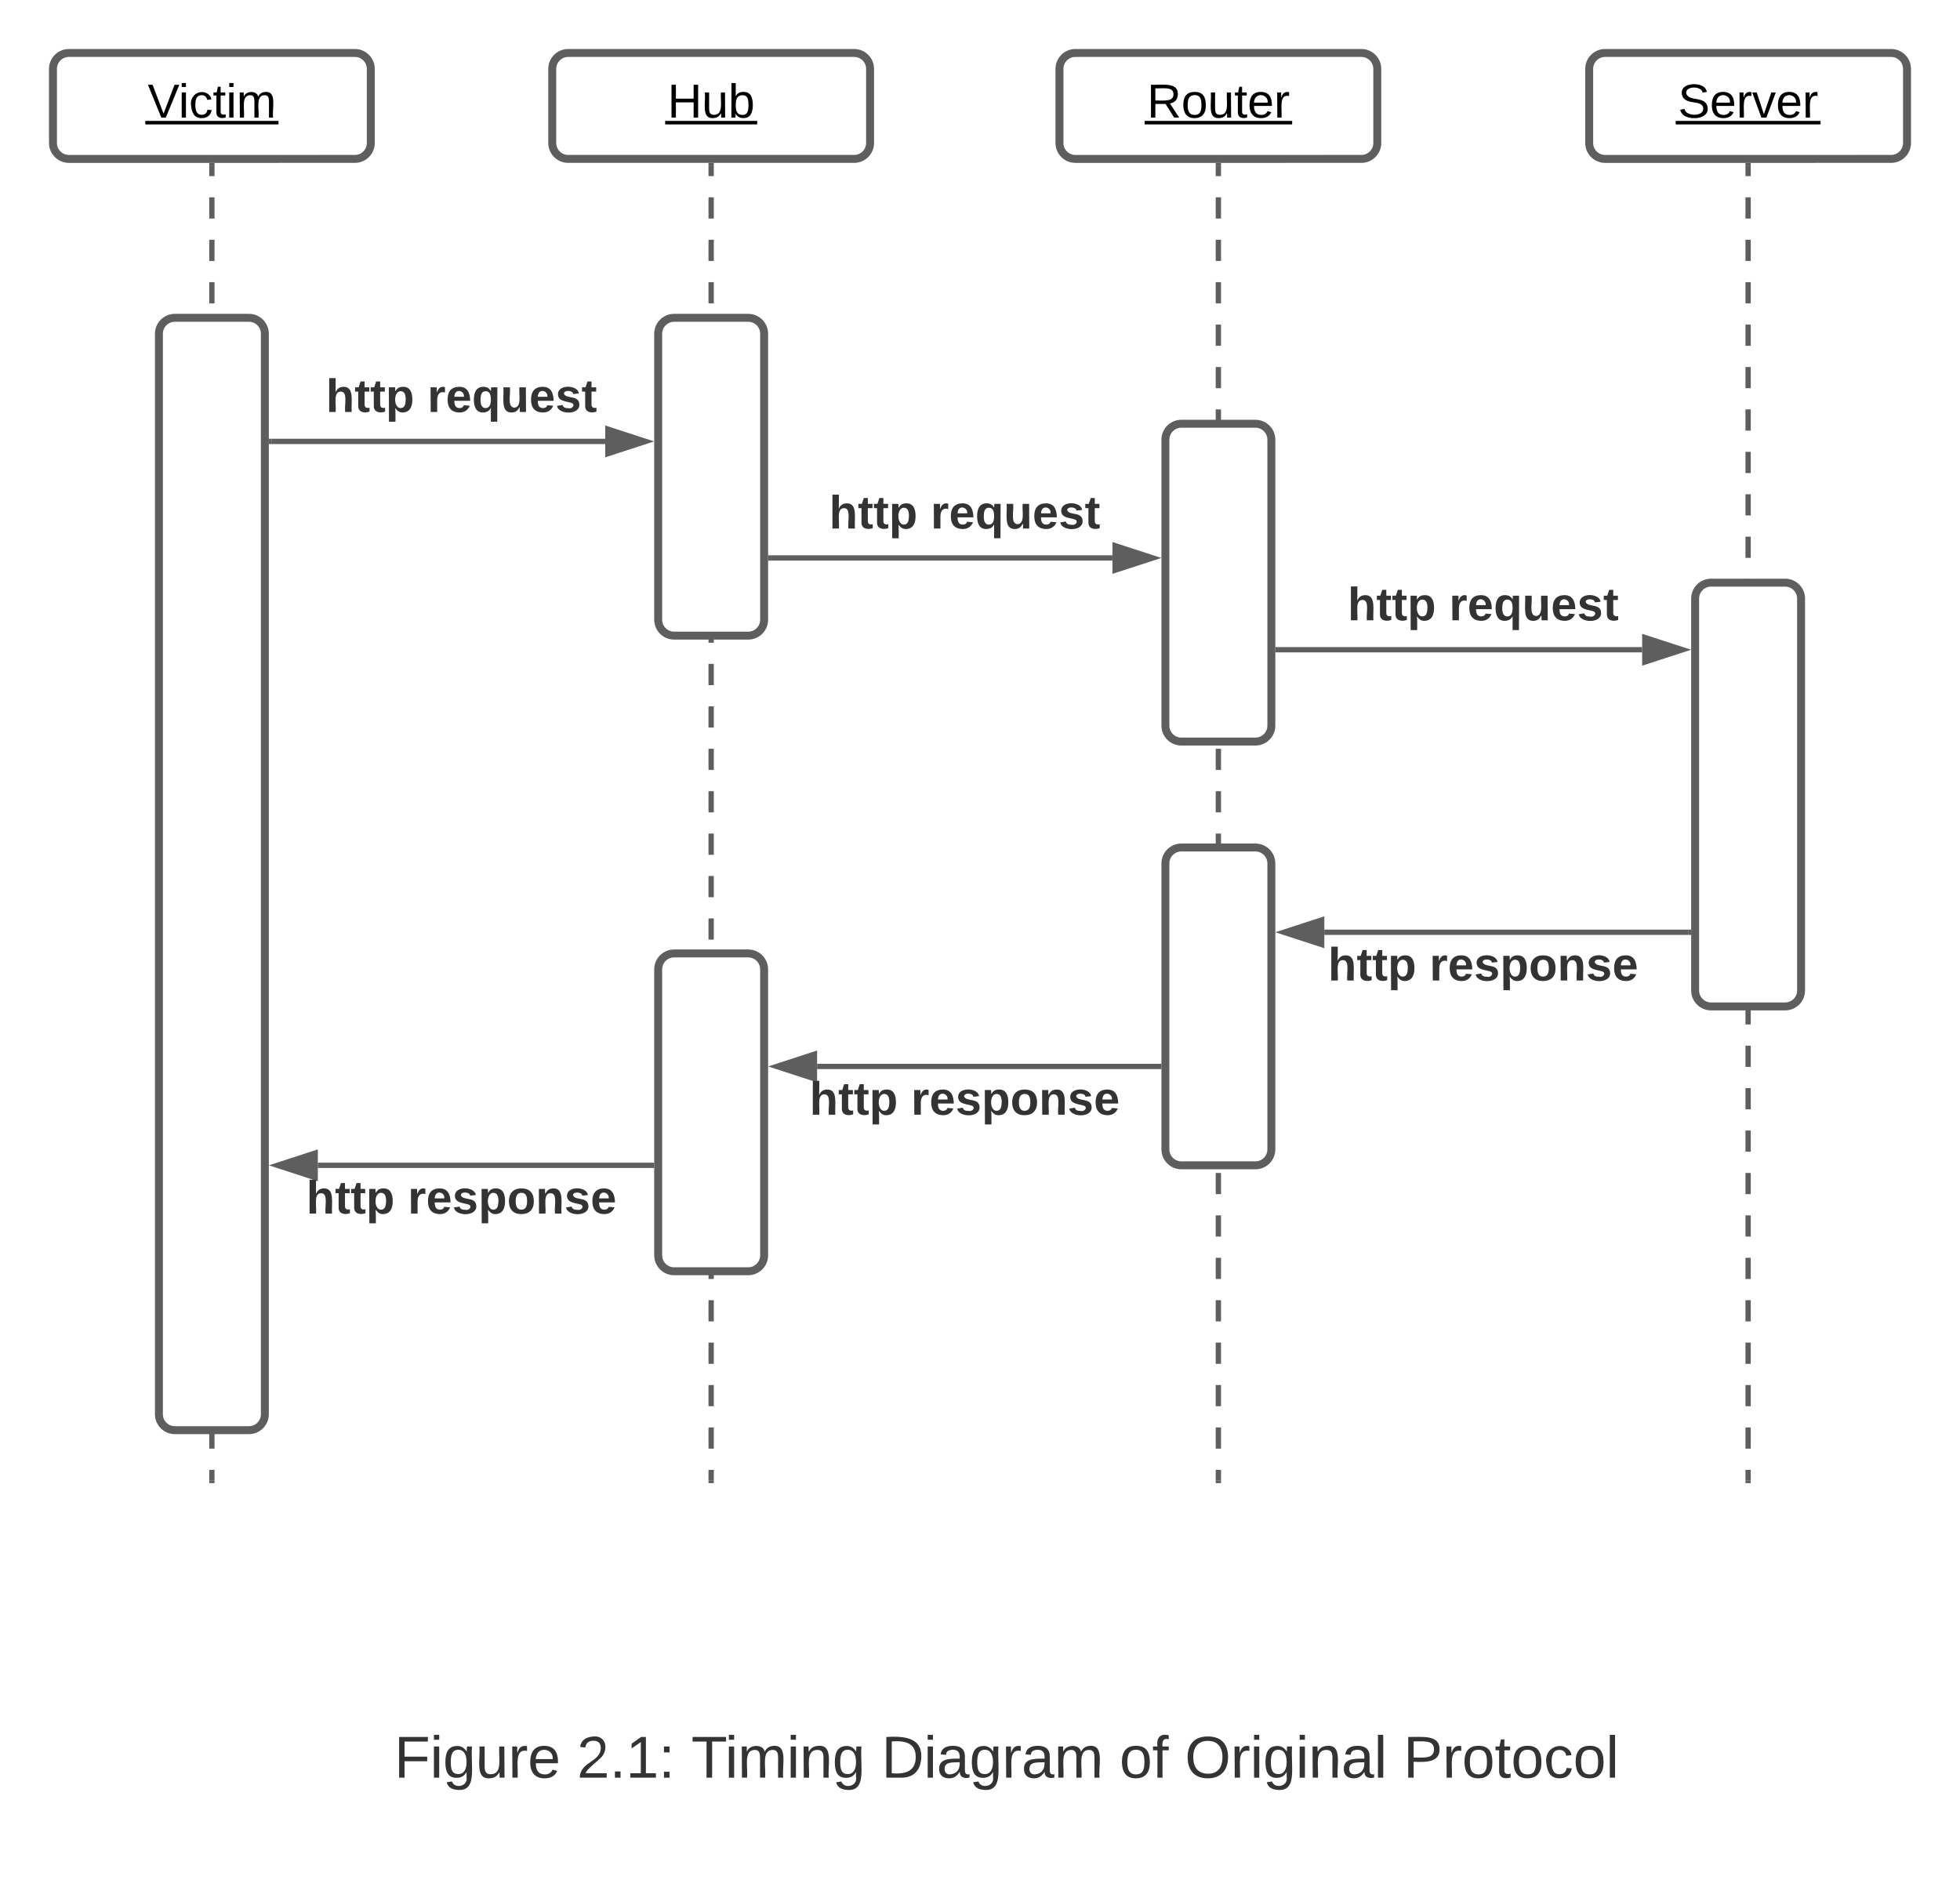 <svg xmlns="http://www.w3.org/2000/svg" xmlns:xlink="http://www.w3.org/1999/xlink" xmlns:lucid="lucid" width="740" height="715"><g transform="translate(-140 -80)" lucid:page-tab-id="0_0"><path d="M0 0h1870.87v1322.83H0z" fill="#fff"/><path d="M160 106c0-3.3 2.7-6 6-6h108c3.3 0 6 2.7 6 6v28c0 3.3-2.7 6-6 6H166c-3.3 0-6-2.7-6-6z" stroke="#5e5e5e" stroke-width="3" fill="#fff"/><use xlink:href="#a" transform="matrix(1,0,0,1,160,100) translate(35.755 24.4)"/><path d="M348.5 106c0-3.3 2.7-6 6-6h108c3.3 0 6 2.7 6 6v28c0 3.3-2.7 6-6 6h-108c-3.3 0-6-2.7-6-6z" stroke="#5e5e5e" stroke-width="3" fill="#fff"/><use xlink:href="#b" transform="matrix(1,0,0,1,348.5,100) translate(43.53 24.4)"/><path d="M540 106c0-3.3 2.7-6 6-6h108c3.3 0 6 2.7 6 6v28c0 3.3-2.7 6-6 6H546c-3.3 0-6-2.7-6-6z" stroke="#5e5e5e" stroke-width="3" fill="#fff"/><use xlink:href="#c" transform="matrix(1,0,0,1,540,100) translate(33.055 24.4)"/><path d="M740 106c0-3.3 2.7-6 6-6h108c3.3 0 6 2.7 6 6v28c0 3.3-2.7 6-6 6H746c-3.3 0-6-2.7-6-6z" stroke="#5e5e5e" stroke-width="3" fill="#fff"/><use xlink:href="#d" transform="matrix(1,0,0,1,740,100) translate(33.555 24.4)"/><path d="M220 142.5v4m0 8v8.02m0 8v8.02m0 8v8m0 8.02v8m0 8.02v8m0 8v8.02m0 8v8.02m0 8v8m0 8.02v8m0 8.02v8m0 8v8.02m0 8v8.02m0 8v8m0 8.02v8m0 8.02v8m0 8v8.02m0 8v8.02m0 8v8m0 8.02v8m0 8.02v8m0 8v8.02m0 8v8.02m0 8v8m0 8.02v8m0 8.02v8m0 8.02v8m0 8v8.02m0 8v8.02m0 8v8m0 8.02v8m0 8.02v4" stroke="#5e5e5e" stroke-width="2" fill="none"/><path d="M221 142.53h-2v-1.03h2z" fill="#5e5e5e"/><path d="M220 638.97V640M408.5 142.5v4m0 8v8.02m0 8v8.02m0 8v8m0 8.02v8m0 8.02v8m0 8v8.02m0 8v8.02m0 8v8m0 8.02v8m0 8.02v8m0 8v8.02m0 8v8.02m0 8v8m0 8.02v8m0 8.02v8m0 8v8.02m0 8v8.02m0 8v8m0 8.02v8m0 8.02v8m0 8v8.02m0 8v8.02m0 8v8m0 8.02v8m0 8.02v8m0 8.02v8m0 8v8.02m0 8v8.02m0 8v8m0 8.02v8m0 8.02v4" stroke="#5e5e5e" stroke-width="2" fill="none"/><path d="M409.5 142.53h-2v-1.03h2z" fill="#5e5e5e"/><path d="M408.5 638.97V640M600 142.5v4m0 8v8.02m0 8v8.02m0 8v8m0 8.02v8m0 8.02v8m0 8v8.02m0 8v8.02m0 8v8m0 8.02v8m0 8.02v8m0 8v8.02m0 8v8.02m0 8v8m0 8.02v8m0 8.02v8m0 8v8.02m0 8v8.02m0 8v8m0 8.02v8m0 8.02v8m0 8v8.02m0 8v8.02m0 8v8m0 8.02v8m0 8.02v8m0 8.02v8m0 8v8.02m0 8v8.02m0 8v8m0 8.02v8m0 8.02v4" stroke="#5e5e5e" stroke-width="2" fill="none"/><path d="M601 142.53h-2v-1.03h2z" fill="#5e5e5e"/><path d="M600 638.97V640M800 142.5v4m0 8v8.02m0 8v8.02m0 8v8m0 8.02v8m0 8.02v8m0 8v8.02m0 8v8.02m0 8v8m0 8.02v8m0 8.02v8m0 8v8.02m0 8v8.02m0 8v8m0 8.02v8m0 8.02v8m0 8v8.02m0 8v8.02m0 8v8m0 8.02v8m0 8.02v8m0 8v8.02m0 8v8.02m0 8v8m0 8.02v8m0 8.02v8m0 8.02v8m0 8v8.02m0 8v8.02m0 8v8m0 8.02v8m0 8.02v4" stroke="#5e5e5e" stroke-width="2" fill="none"/><path d="M801 142.53h-2v-1.03h2z" fill="#5e5e5e"/><path d="M800 638.97V640" stroke="#5e5e5e" stroke-width="2" fill="none"/><path d="M200 206c0-3.3 2.7-6 6-6h28c3.3 0 6 2.7 6 6v408c0 3.3-2.7 6-6 6h-28c-3.3 0-6-2.7-6-6zM388.5 206c0-3.3 2.7-6 6-6h28c3.3 0 6 2.7 6 6v108c0 3.3-2.7 6-6 6h-28c-3.3 0-6-2.7-6-6zM580 246c0-3.3 2.7-6 6-6h28c3.3 0 6 2.7 6 6v108c0 3.3-2.7 6-6 6h-28c-3.3 0-6-2.7-6-6zM780 306c0-3.3 2.7-6 6-6h28c3.3 0 6 2.7 6 6v148c0 3.3-2.7 6-6 6h-28c-3.3 0-6-2.7-6-6z" stroke="#5e5e5e" stroke-width="3" fill="#fff"/><path d="M242.5 246.67h126" stroke="#5e5e5e" stroke-width="2" fill="none"/><path d="M242.53 247.67h-1.03v-2h1.03z" fill="#5e5e5e"/><path d="M383.76 246.67l-14.26 4.63v-9.27z" stroke="#5e5e5e" stroke-width="2" fill="#5e5e5e"/><use xlink:href="#e" transform="matrix(1,0,0,1,263.065,221.333) translate(0 14.222)"/><use xlink:href="#f" transform="matrix(1,0,0,1,263.065,221.333) translate(38.321 14.222)"/><path d="M431 290.67h129" stroke="#5e5e5e" stroke-width="2" fill="none"/><path d="M431.03 291.67H430v-2h1.03z" fill="#5e5e5e"/><path d="M575.26 290.67L561 295.3v-9.27z" stroke="#5e5e5e" stroke-width="2" fill="#5e5e5e"/><use xlink:href="#e" transform="matrix(1,0,0,1,453.065,265.333) translate(0 14.222)"/><use xlink:href="#f" transform="matrix(1,0,0,1,453.065,265.333) translate(38.321 14.222)"/><path d="M622.5 325.33H760" stroke="#5e5e5e" stroke-width="2" fill="none"/><path d="M622.53 326.33h-1.03v-2h1.03z" fill="#5e5e5e"/><path d="M775.26 325.33L761 329.97v-9.27z" stroke="#5e5e5e" stroke-width="2" fill="#5e5e5e"/><use xlink:href="#e" transform="matrix(1,0,0,1,648.815,300) translate(0 14.222)"/><use xlink:href="#f" transform="matrix(1,0,0,1,648.815,300) translate(38.321 14.222)"/><path d="M580 406c0-3.3 2.7-6 6-6h28c3.3 0 6 2.7 6 6v108c0 3.3-2.7 6-6 6h-28c-3.3 0-6-2.7-6-6z" stroke="#5e5e5e" stroke-width="3" fill="#fff"/><path d="M777.5 432H640" stroke="#5e5e5e" stroke-width="2" fill="none"/><path d="M778.5 433h-1.03v-2h1.03z" fill="#5e5e5e"/><path d="M624.74 432l14.26-4.64v9.28z" stroke="#5e5e5e" stroke-width="2" fill="#5e5e5e"/><use xlink:href="#g" transform="matrix(1,0,0,1,641.407,436) translate(0 14.222)"/><use xlink:href="#h" transform="matrix(1,0,0,1,641.407,436) translate(38.321 14.222)"/><path d="M388.5 446c0-3.3 2.7-6 6-6h28c3.3 0 6 2.7 6 6v108c0 3.3-2.7 6-6 6h-28c-3.3 0-6-2.7-6-6z" stroke="#5e5e5e" stroke-width="3" fill="#fff"/><path d="M577.5 482.67h-129" stroke="#5e5e5e" stroke-width="2" fill="none"/><path d="M578.5 483.67h-1.03v-2h1.03z" fill="#5e5e5e"/><path d="M433.24 482.67l14.26-4.64v9.27z" stroke="#5e5e5e" stroke-width="2" fill="#5e5e5e"/><use xlink:href="#e" transform="matrix(1,0,0,1,445.657,486.667) translate(0 14.222)"/><use xlink:href="#i" transform="matrix(1,0,0,1,445.657,486.667) translate(38.321 14.222)"/><path d="M386 520H260" stroke="#5e5e5e" stroke-width="2" fill="none"/><path d="M387 521h-1.03v-2H387z" fill="#5e5e5e"/><path d="M244.74 520l14.26-4.64v9.28z" stroke="#5e5e5e" stroke-width="2" fill="#5e5e5e"/><g><use xlink:href="#e" transform="matrix(1,0,0,1,255.657,524) translate(0 14.222)"/><use xlink:href="#i" transform="matrix(1,0,0,1,255.657,524) translate(38.321 14.222)"/></g><path d="M280 726c0-3.3 2.7-6 6-6h468c3.3 0 6 2.7 6 6v43c0 3.3-2.7 6-6 6H286c-3.3 0-6-2.7-6-6z" stroke="#000" stroke-opacity="0" stroke-width="3" fill="#fff" fill-opacity="0"/><g><use xlink:href="#j" transform="matrix(1,0,0,1,285,725) translate(3.827 26.215)"/><use xlink:href="#k" transform="matrix(1,0,0,1,285,725) translate(72.778 26.215)"/><use xlink:href="#l" transform="matrix(1,0,0,1,285,725) translate(115.988 26.215)"/><use xlink:href="#m" transform="matrix(1,0,0,1,285,725) translate(187.778 26.215)"/><use xlink:href="#n" transform="matrix(1,0,0,1,285,725) translate(277.654 26.215)"/><use xlink:href="#o" transform="matrix(1,0,0,1,285,725) translate(302.346 26.215)"/><use xlink:href="#p" transform="matrix(1,0,0,1,285,725) translate(384.815 26.215)"/></g><defs><path d="M137 0h-34L2-248h35l83 218 83-218h36" id="q"/><path d="M24-231v-30h32v30H24zM24 0v-190h32V0H24" id="r"/><path d="M96-169c-40 0-48 33-48 73s9 75 48 75c24 0 41-14 43-38l32 2c-6 37-31 61-74 61-59 0-76-41-82-99-10-93 101-131 147-64 4 7 5 14 7 22l-32 3c-4-21-16-35-41-35" id="s"/><path d="M59-47c-2 24 18 29 38 22v24C64 9 27 4 27-40v-127H5v-23h24l9-43h21v43h35v23H59v120" id="t"/><path d="M210-169c-67 3-38 105-44 169h-31v-121c0-29-5-50-35-48C34-165 62-65 56 0H25l-1-190h30c1 10-1 24 2 32 10-44 99-50 107 0 11-21 27-35 58-36 85-2 47 119 55 194h-31v-121c0-29-5-49-35-48" id="u"/><g id="a"><use transform="matrix(0.05,0,0,0.05,0,0)" xlink:href="#q"/><use transform="matrix(0.05,0,0,0.05,11.65,0)" xlink:href="#r"/><use transform="matrix(0.05,0,0,0.05,15.6,0)" xlink:href="#s"/><use transform="matrix(0.05,0,0,0.05,24.6,0)" xlink:href="#t"/><use transform="matrix(0.05,0,0,0.05,29.6,0)" xlink:href="#r"/><use transform="matrix(0.05,0,0,0.05,33.55,0)" xlink:href="#u"/><path d="M-.9 1.25h50.3v1.32H-.9z"/></g><path d="M197 0v-115H63V0H30v-248h33v105h134v-105h34V0h-34" id="v"/><path d="M84 4C-5 8 30-112 23-190h32v120c0 31 7 50 39 49 72-2 45-101 50-169h31l1 190h-30c-1-10 1-25-2-33-11 22-28 36-60 37" id="w"/><path d="M115-194c53 0 69 39 70 98 0 66-23 100-70 100C84 3 66-7 56-30L54 0H23l1-261h32v101c10-23 28-34 59-34zm-8 174c40 0 45-34 45-75 0-40-5-75-45-74-42 0-51 32-51 76 0 43 10 73 51 73" id="x"/><g id="b"><use transform="matrix(0.05,0,0,0.05,0,0)" xlink:href="#v"/><use transform="matrix(0.05,0,0,0.05,12.95,0)" xlink:href="#w"/><use transform="matrix(0.05,0,0,0.05,22.95,0)" xlink:href="#x"/><path d="M-.9 1.25h34.75v1.32H-.9z"/></g><path d="M233-177c-1 41-23 64-60 70L243 0h-38l-65-103H63V0H30v-248c88 3 205-21 203 71zM63-129c60-2 137 13 137-47 0-61-80-42-137-45v92" id="y"/><path d="M100-194c62-1 85 37 85 99 1 63-27 99-86 99S16-35 15-95c0-66 28-99 85-99zM99-20c44 1 53-31 53-75 0-43-8-75-51-75s-53 32-53 75 10 74 51 75" id="z"/><path d="M100-194c63 0 86 42 84 106H49c0 40 14 67 53 68 26 1 43-12 49-29l28 8c-11 28-37 45-77 45C44 4 14-33 15-96c1-61 26-98 85-98zm52 81c6-60-76-77-97-28-3 7-6 17-6 28h103" id="A"/><path d="M114-163C36-179 61-72 57 0H25l-1-190h30c1 12-1 29 2 39 6-27 23-49 58-41v29" id="B"/><g id="c"><use transform="matrix(0.05,0,0,0.05,0,0)" xlink:href="#y"/><use transform="matrix(0.05,0,0,0.05,12.95,0)" xlink:href="#z"/><use transform="matrix(0.05,0,0,0.05,22.95,0)" xlink:href="#w"/><use transform="matrix(0.05,0,0,0.05,32.95,0)" xlink:href="#t"/><use transform="matrix(0.05,0,0,0.05,37.95,0)" xlink:href="#A"/><use transform="matrix(0.05,0,0,0.05,47.95,0)" xlink:href="#B"/><path d="M-.9 1.25h55.7v1.32H-.9z"/></g><path d="M185-189c-5-48-123-54-124 2 14 75 158 14 163 119 3 78-121 87-175 55-17-10-28-26-33-46l33-7c5 56 141 63 141-1 0-78-155-14-162-118-5-82 145-84 179-34 5 7 8 16 11 25" id="C"/><path d="M108 0H70L1-190h34L89-25l56-165h34" id="D"/><g id="d"><use transform="matrix(0.05,0,0,0.05,0,0)" xlink:href="#C"/><use transform="matrix(0.05,0,0,0.05,12,0)" xlink:href="#A"/><use transform="matrix(0.05,0,0,0.05,22,0)" xlink:href="#B"/><use transform="matrix(0.05,0,0,0.05,27.95,0)" xlink:href="#D"/><use transform="matrix(0.05,0,0,0.05,36.95,0)" xlink:href="#A"/><use transform="matrix(0.05,0,0,0.05,46.95,0)" xlink:href="#B"/><path d="M-.9 1.25h54.7v1.32H-.9z"/></g><path fill="#333" d="M114-157C55-157 80-60 75 0H25v-261h50l-1 109c12-26 28-41 61-42 86-1 58 113 63 194h-50c-7-57 23-157-34-157" id="E"/><path fill="#333" d="M115-3C79 11 28 4 28-45v-112H4v-33h27l15-45h31v45h36v33H77v99c-1 23 16 31 38 25v30" id="F"/><path fill="#333" d="M135-194c53 0 70 44 70 98 0 56-19 98-73 100-31 1-45-17-59-34 3 33 2 69 2 105H25l-1-265h48c2 10 0 23 3 31 11-24 29-35 60-35zM114-30c33 0 39-31 40-66 0-38-9-64-40-64-56 0-55 130 0 130" id="G"/><g id="e"><use transform="matrix(0.049,0,0,0.049,0,0)" xlink:href="#E"/><use transform="matrix(0.049,0,0,0.049,10.815,0)" xlink:href="#F"/><use transform="matrix(0.049,0,0,0.049,16.691,0)" xlink:href="#F"/><use transform="matrix(0.049,0,0,0.049,22.568,0)" xlink:href="#G"/></g><path fill="#333" d="M135-150c-39-12-60 13-60 57V0H25l-1-190h47c2 13-1 29 3 40 6-28 27-53 61-41v41" id="H"/><path fill="#333" d="M185-48c-13 30-37 53-82 52C43 2 14-33 14-96s30-98 90-98c62 0 83 45 84 108H66c0 31 8 55 39 56 18 0 30-7 34-22zm-45-69c5-46-57-63-70-21-2 6-4 13-4 21h74" id="I"/><path fill="#333" d="M84 4C32 4 15-41 15-95c0-55 18-99 73-99 29 0 47 12 58 34l2-30h48l-1 265h-49V-32C136-9 114 4 84 4zm21-34c32 0 41-29 41-66 0-36-9-64-40-64-33 0-39 30-40 65 0 43 13 65 39 65" id="J"/><path fill="#333" d="M85 4C-2 5 27-109 22-190h50c7 57-23 150 33 157 60-5 35-97 40-157h50l1 190h-47c-2-12 1-28-3-38-12 25-28 42-61 42" id="K"/><path fill="#333" d="M137-138c1-29-70-34-71-4 15 46 118 7 119 86 1 83-164 76-172 9l43-7c4 19 20 25 44 25 33 8 57-30 24-41C81-84 22-81 20-136c-2-80 154-74 161-7" id="L"/><g id="f"><use transform="matrix(0.049,0,0,0.049,0,0)" xlink:href="#H"/><use transform="matrix(0.049,0,0,0.049,6.914,0)" xlink:href="#I"/><use transform="matrix(0.049,0,0,0.049,16.79,0)" xlink:href="#J"/><use transform="matrix(0.049,0,0,0.049,27.605,0)" xlink:href="#K"/><use transform="matrix(0.049,0,0,0.049,38.42,0)" xlink:href="#I"/><use transform="matrix(0.049,0,0,0.049,48.296,0)" xlink:href="#L"/><use transform="matrix(0.049,0,0,0.049,58.173,0)" xlink:href="#F"/></g><g id="g"><use transform="matrix(0.049,0,0,0.049,0,0)" xlink:href="#E"/><use transform="matrix(0.049,0,0,0.049,10.815,0)" xlink:href="#F"/><use transform="matrix(0.049,0,0,0.049,16.691,0)" xlink:href="#F"/><use transform="matrix(0.049,0,0,0.049,22.568,0)" xlink:href="#G"/></g><path fill="#333" d="M110-194c64 0 96 36 96 99 0 64-35 99-97 99-61 0-95-36-95-99 0-62 34-99 96-99zm-1 164c35 0 45-28 45-65 0-40-10-65-43-65-34 0-45 26-45 65 0 36 10 65 43 65" id="M"/><path fill="#333" d="M135-194c87-1 58 113 63 194h-50c-7-57 23-157-34-157-59 0-34 97-39 157H25l-1-190h47c2 12-1 28 3 38 12-26 28-41 61-42" id="N"/><g id="h"><use transform="matrix(0.049,0,0,0.049,0,0)" xlink:href="#H"/><use transform="matrix(0.049,0,0,0.049,6.914,0)" xlink:href="#I"/><use transform="matrix(0.049,0,0,0.049,16.79,0)" xlink:href="#L"/><use transform="matrix(0.049,0,0,0.049,26.667,0)" xlink:href="#G"/><use transform="matrix(0.049,0,0,0.049,37.481,0)" xlink:href="#M"/><use transform="matrix(0.049,0,0,0.049,48.296,0)" xlink:href="#N"/><use transform="matrix(0.049,0,0,0.049,59.111,0)" xlink:href="#L"/><use transform="matrix(0.049,0,0,0.049,68.988,0)" xlink:href="#I"/></g><g id="i"><use transform="matrix(0.049,0,0,0.049,0,0)" xlink:href="#H"/><use transform="matrix(0.049,0,0,0.049,6.914,0)" xlink:href="#I"/><use transform="matrix(0.049,0,0,0.049,16.79,0)" xlink:href="#L"/><use transform="matrix(0.049,0,0,0.049,26.667,0)" xlink:href="#G"/><use transform="matrix(0.049,0,0,0.049,37.481,0)" xlink:href="#M"/><use transform="matrix(0.049,0,0,0.049,48.296,0)" xlink:href="#N"/><use transform="matrix(0.049,0,0,0.049,59.111,0)" xlink:href="#L"/><use transform="matrix(0.049,0,0,0.049,68.988,0)" xlink:href="#I"/></g><path fill="#333" d="M63-220v92h138v28H63V0H30v-248h175v28H63" id="O"/><path fill="#333" d="M24-231v-30h32v30H24zM24 0v-190h32V0H24" id="P"/><path fill="#333" d="M177-190C167-65 218 103 67 71c-23-6-38-20-44-43l32-5c15 47 100 32 89-28v-30C133-14 115 1 83 1 29 1 15-40 15-95c0-56 16-97 71-98 29-1 48 16 59 35 1-10 0-23 2-32h30zM94-22c36 0 50-32 50-73 0-42-14-75-50-75-39 0-46 34-46 75s6 73 46 73" id="Q"/><path fill="#333" d="M84 4C-5 8 30-112 23-190h32v120c0 31 7 50 39 49 72-2 45-101 50-169h31l1 190h-30c-1-10 1-25-2-33-11 22-28 36-60 37" id="R"/><path fill="#333" d="M114-163C36-179 61-72 57 0H25l-1-190h30c1 12-1 29 2 39 6-27 23-49 58-41v29" id="S"/><path fill="#333" d="M100-194c63 0 86 42 84 106H49c0 40 14 67 53 68 26 1 43-12 49-29l28 8c-11 28-37 45-77 45C44 4 14-33 15-96c1-61 26-98 85-98zm52 81c6-60-76-77-97-28-3 7-6 17-6 28h103" id="T"/><g id="j"><use transform="matrix(0.062,0,0,0.062,0,0)" xlink:href="#O"/><use transform="matrix(0.062,0,0,0.062,13.519,0)" xlink:href="#P"/><use transform="matrix(0.062,0,0,0.062,18.395,0)" xlink:href="#Q"/><use transform="matrix(0.062,0,0,0.062,30.741,0)" xlink:href="#R"/><use transform="matrix(0.062,0,0,0.062,43.086,0)" xlink:href="#S"/><use transform="matrix(0.062,0,0,0.062,50.432,0)" xlink:href="#T"/></g><path fill="#333" d="M101-251c82-7 93 87 43 132L82-64C71-53 59-42 53-27h129V0H18c2-99 128-94 128-182 0-28-16-43-45-43s-46 15-49 41l-32-3c6-41 34-60 81-64" id="U"/><path fill="#333" d="M33 0v-38h34V0H33" id="V"/><path fill="#333" d="M27 0v-27h64v-190l-56 39v-29l58-41h29v221h61V0H27" id="W"/><path fill="#333" d="M33-154v-36h34v36H33zM33 0v-36h34V0H33" id="X"/><g id="k"><use transform="matrix(0.062,0,0,0.062,0,0)" xlink:href="#U"/><use transform="matrix(0.062,0,0,0.062,12.346,0)" xlink:href="#V"/><use transform="matrix(0.062,0,0,0.062,18.519,0)" xlink:href="#W"/><use transform="matrix(0.062,0,0,0.062,30.864,0)" xlink:href="#X"/></g><path fill="#333" d="M127-220V0H93v-220H8v-28h204v28h-85" id="Y"/><path fill="#333" d="M210-169c-67 3-38 105-44 169h-31v-121c0-29-5-50-35-48C34-165 62-65 56 0H25l-1-190h30c1 10-1 24 2 32 10-44 99-50 107 0 11-21 27-35 58-36 85-2 47 119 55 194h-31v-121c0-29-5-49-35-48" id="Z"/><path fill="#333" d="M117-194c89-4 53 116 60 194h-32v-121c0-31-8-49-39-48C34-167 62-67 57 0H25l-1-190h30c1 10-1 24 2 32 11-22 29-35 61-36" id="aa"/><g id="l"><use transform="matrix(0.062,0,0,0.062,0,0)" xlink:href="#Y"/><use transform="matrix(0.062,0,0,0.062,12.716,0)" xlink:href="#P"/><use transform="matrix(0.062,0,0,0.062,17.593,0)" xlink:href="#Z"/><use transform="matrix(0.062,0,0,0.062,36.049,0)" xlink:href="#P"/><use transform="matrix(0.062,0,0,0.062,40.926,0)" xlink:href="#aa"/><use transform="matrix(0.062,0,0,0.062,53.272,0)" xlink:href="#Q"/></g><path fill="#333" d="M30-248c118-7 216 8 213 122C240-48 200 0 122 0H30v-248zM63-27c89 8 146-16 146-99s-60-101-146-95v194" id="ab"/><path fill="#333" d="M141-36C126-15 110 5 73 4 37 3 15-17 15-53c-1-64 63-63 125-63 3-35-9-54-41-54-24 1-41 7-42 31l-33-3c5-37 33-52 76-52 45 0 72 20 72 64v82c-1 20 7 32 28 27v20c-31 9-61-2-59-35zM48-53c0 20 12 33 32 33 41-3 63-29 60-74-43 2-92-5-92 41" id="ac"/><g id="m"><use transform="matrix(0.062,0,0,0.062,0,0)" xlink:href="#ab"/><use transform="matrix(0.062,0,0,0.062,15.988,0)" xlink:href="#P"/><use transform="matrix(0.062,0,0,0.062,20.864,0)" xlink:href="#ac"/><use transform="matrix(0.062,0,0,0.062,33.21,0)" xlink:href="#Q"/><use transform="matrix(0.062,0,0,0.062,45.556,0)" xlink:href="#S"/><use transform="matrix(0.062,0,0,0.062,52.901,0)" xlink:href="#ac"/><use transform="matrix(0.062,0,0,0.062,65.247,0)" xlink:href="#Z"/></g><path fill="#333" d="M100-194c62-1 85 37 85 99 1 63-27 99-86 99S16-35 15-95c0-66 28-99 85-99zM99-20c44 1 53-31 53-75 0-43-8-75-51-75s-53 32-53 75 10 74 51 75" id="ad"/><path fill="#333" d="M101-234c-31-9-42 10-38 44h38v23H63V0H32v-167H5v-23h27c-7-52 17-82 69-68v24" id="ae"/><g id="n"><use transform="matrix(0.062,0,0,0.062,0,0)" xlink:href="#ad"/><use transform="matrix(0.062,0,0,0.062,12.346,0)" xlink:href="#ae"/></g><path fill="#333" d="M140-251c81 0 123 46 123 126C263-46 219 4 140 4 59 4 17-45 17-125s42-126 123-126zm0 227c63 0 89-41 89-101s-29-99-89-99c-61 0-89 39-89 99S79-25 140-24" id="af"/><path fill="#333" d="M24 0v-261h32V0H24" id="ag"/><g id="o"><use transform="matrix(0.062,0,0,0.062,0,0)" xlink:href="#af"/><use transform="matrix(0.062,0,0,0.062,17.284,0)" xlink:href="#S"/><use transform="matrix(0.062,0,0,0.062,24.63,0)" xlink:href="#P"/><use transform="matrix(0.062,0,0,0.062,29.506,0)" xlink:href="#Q"/><use transform="matrix(0.062,0,0,0.062,41.852,0)" xlink:href="#P"/><use transform="matrix(0.062,0,0,0.062,46.728,0)" xlink:href="#aa"/><use transform="matrix(0.062,0,0,0.062,59.074,0)" xlink:href="#ac"/><use transform="matrix(0.062,0,0,0.062,71.42,0)" xlink:href="#ag"/></g><path fill="#333" d="M30-248c87 1 191-15 191 75 0 78-77 80-158 76V0H30v-248zm33 125c57 0 124 11 124-50 0-59-68-47-124-48v98" id="ah"/><path fill="#333" d="M59-47c-2 24 18 29 38 22v24C64 9 27 4 27-40v-127H5v-23h24l9-43h21v43h35v23H59v120" id="ai"/><path fill="#333" d="M96-169c-40 0-48 33-48 73s9 75 48 75c24 0 41-14 43-38l32 2c-6 37-31 61-74 61-59 0-76-41-82-99-10-93 101-131 147-64 4 7 5 14 7 22l-32 3c-4-21-16-35-41-35" id="aj"/><g id="p"><use transform="matrix(0.062,0,0,0.062,0,0)" xlink:href="#ah"/><use transform="matrix(0.062,0,0,0.062,14.815,0)" xlink:href="#S"/><use transform="matrix(0.062,0,0,0.062,22.16,0)" xlink:href="#ad"/><use transform="matrix(0.062,0,0,0.062,34.506,0)" xlink:href="#ai"/><use transform="matrix(0.062,0,0,0.062,40.679,0)" xlink:href="#ad"/><use transform="matrix(0.062,0,0,0.062,53.025,0)" xlink:href="#aj"/><use transform="matrix(0.062,0,0,0.062,64.136,0)" xlink:href="#ad"/><use transform="matrix(0.062,0,0,0.062,76.481,0)" xlink:href="#ag"/></g></defs></g></svg>